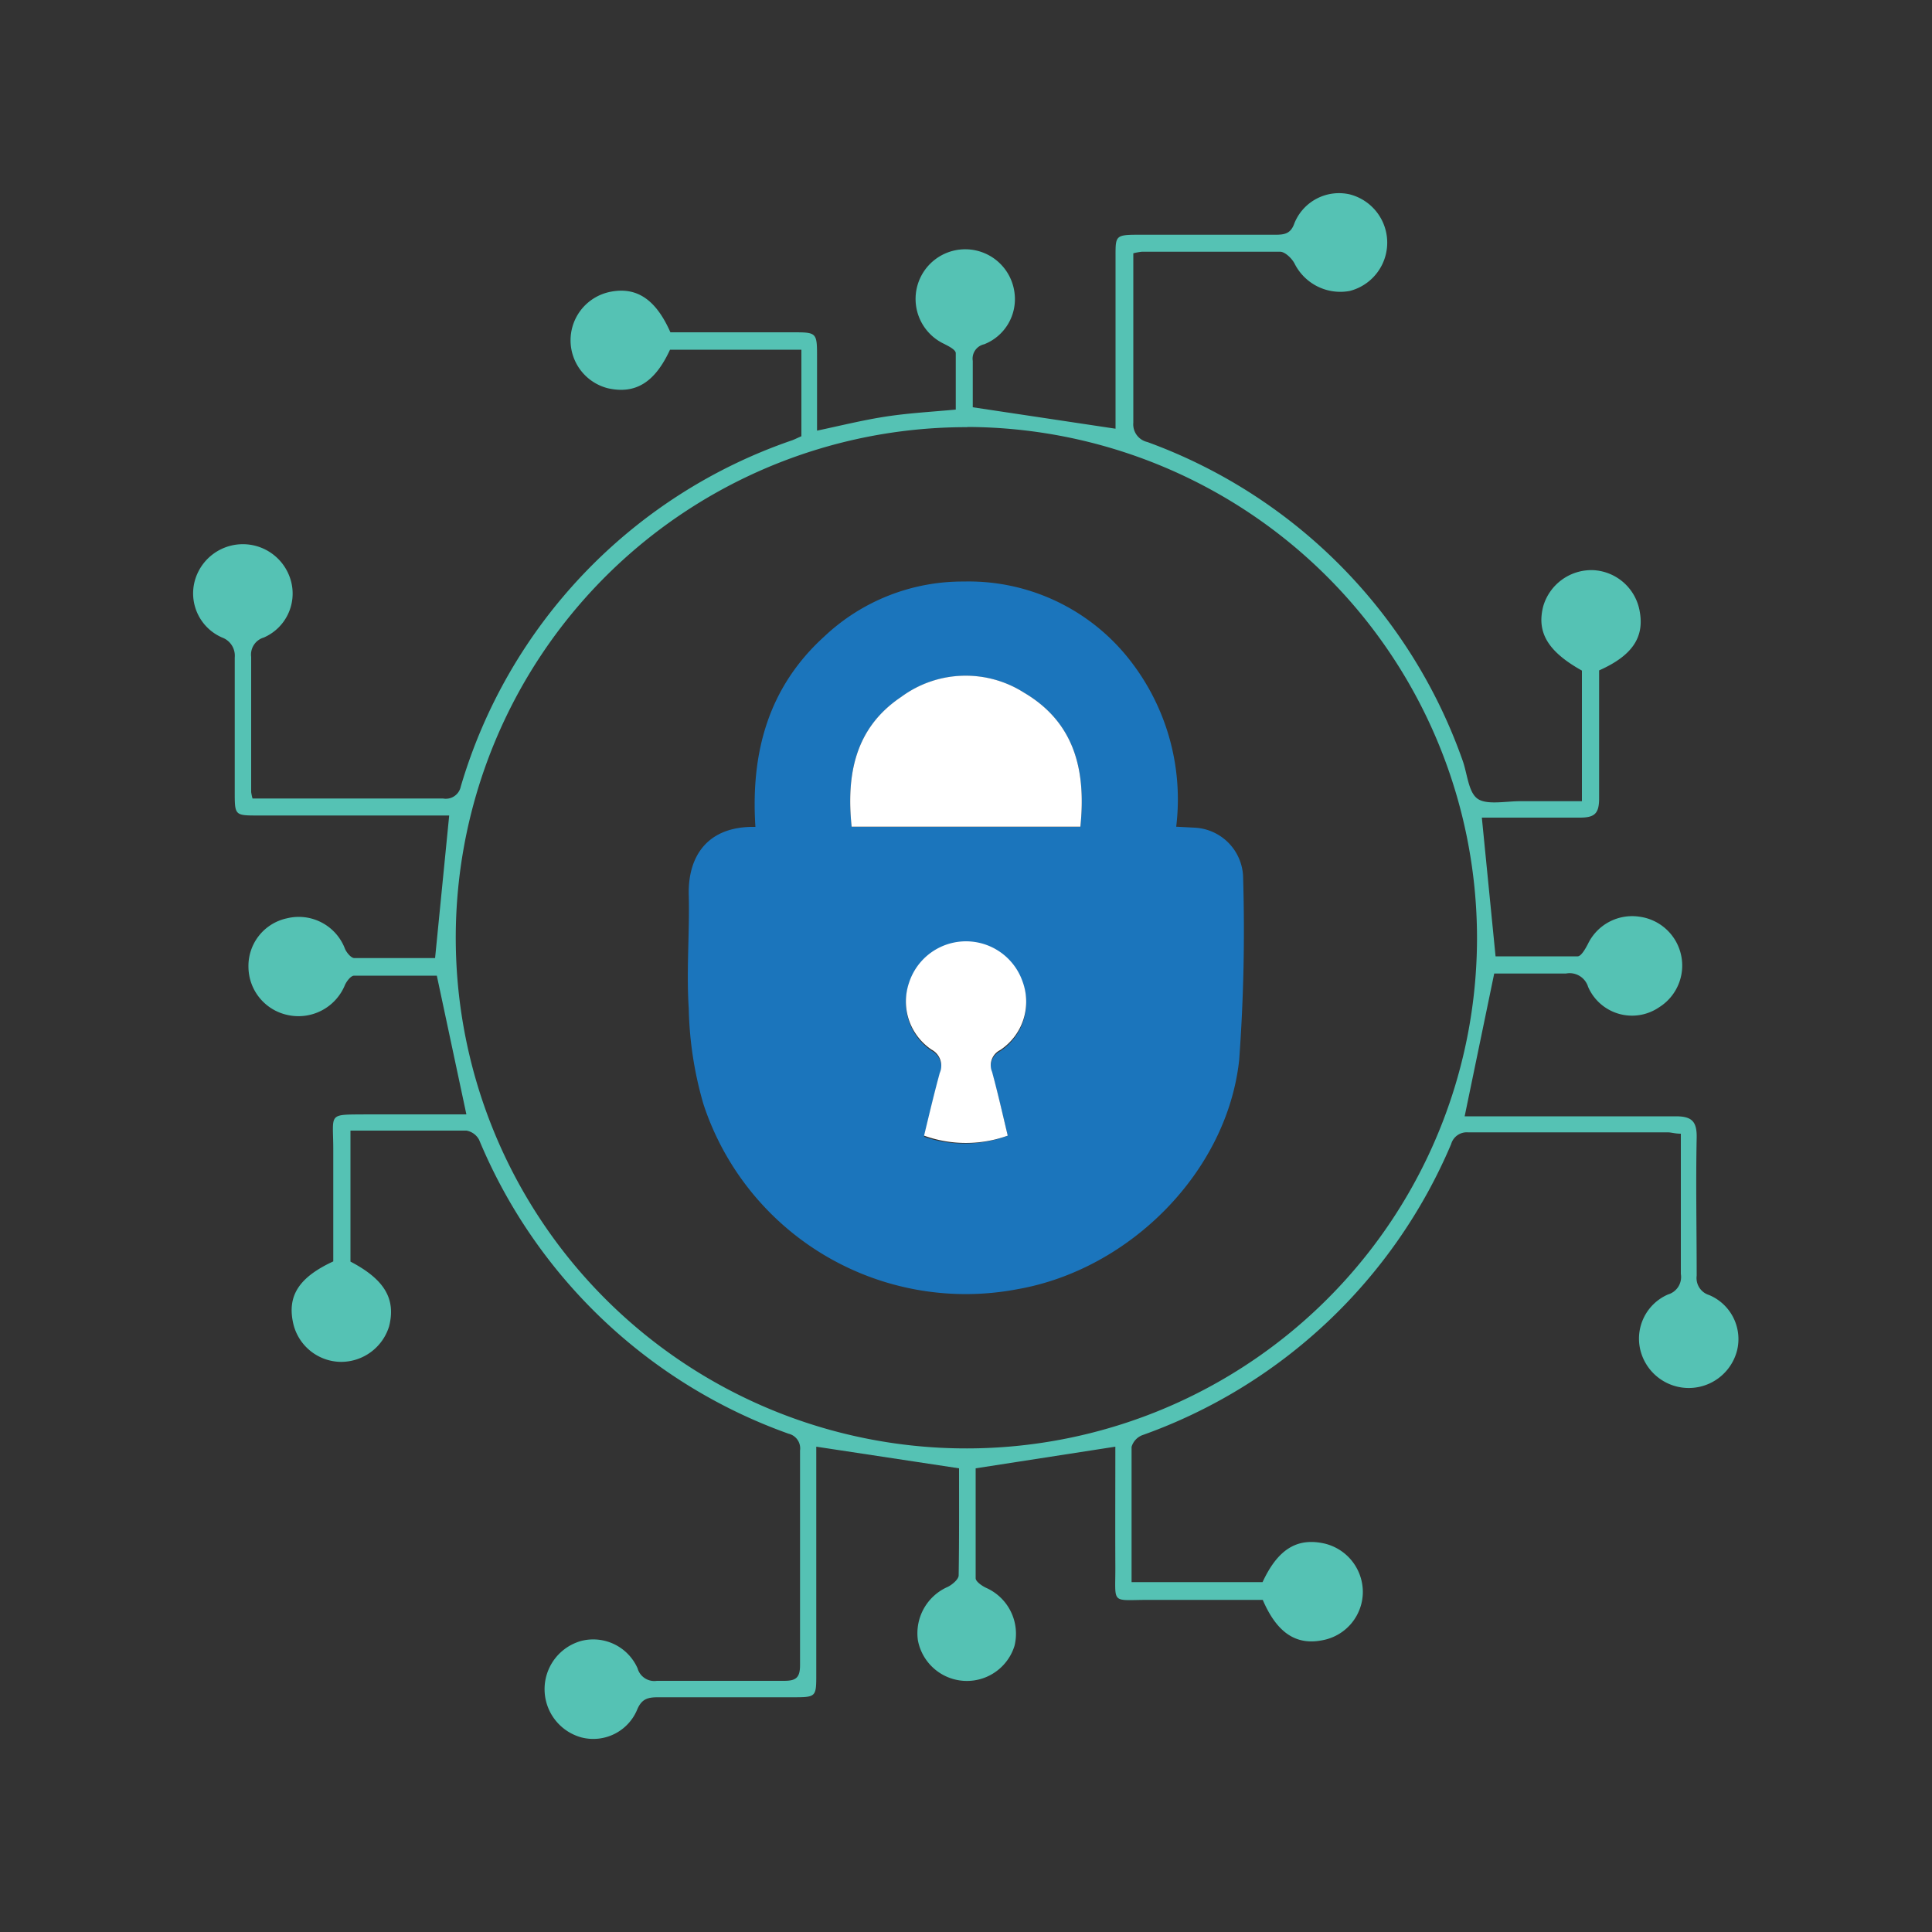 <svg id="Layer_1" data-name="Layer 1" xmlns="http://www.w3.org/2000/svg" viewBox="0 0 100 100"><rect x="0" y="0" width="100" height="100" fill="#333333" stroke="none"/><defs><style>.cls-1{fill:#55c2b4;}.cls-2{fill:#1b75bc;}.cls-3{fill:#fff;}</style></defs><title>010</title><path class="cls-1" d="M49.64,76l-7.39-1.12V86.64c0,1.21,0,1.21-1.25,1.21-2.31,0-4.61,0-6.92,0-.52,0-.86.06-1.1.64a2.46,2.46,0,0,1-2.88,1.44,2.59,2.59,0,0,1,0-5A2.51,2.51,0,0,1,33,86.35.9.9,0,0,0,34,87q3.3,0,6.58,0c.63,0,.83-.17.83-.82,0-3.7,0-7.4,0-11.1a.78.78,0,0,0-.59-.87A27.27,27.27,0,0,1,24.8,59a.92.92,0,0,0-.66-.48c-2,0-4,0-6,0V65.3c1.76.92,2.36,1.93,2,3.35a2.6,2.6,0,0,1-2.5,1.84,2.56,2.56,0,0,1-2.48-2.07c-.28-1.38.34-2.32,2.09-3.13,0-1.91,0-3.84,0-5.78S16.92,57.7,19,57.68h5.14L22.61,50.5c-1.34,0-2.81,0-4.28,0-.17,0-.38.28-.47.47a2.6,2.6,0,0,1-3,1.56,2.56,2.56,0,0,1-2-2.48,2.52,2.52,0,0,1,2-2.52,2.56,2.56,0,0,1,3,1.59c.09.2.31.46.47.47,1.42,0,2.84,0,4.19,0l.73-7.38H13.36c-1.22,0-1.21,0-1.21-1.26,0-2.3,0-4.61,0-6.92A1,1,0,0,0,11.5,33a2.49,2.49,0,0,1-1.43-2.89,2.58,2.58,0,0,1,5,0A2.48,2.48,0,0,1,13.65,33,.92.92,0,0,0,13,34c0,2.33,0,4.67,0,7a2.87,2.87,0,0,0,.07.33c.23,0,.48,0,.72,0,3.05,0,6.09,0,9.14,0a.79.79,0,0,0,.92-.62A27,27,0,0,1,41,22.79c.16-.06.31-.14.48-.21V18.1H34.68c-.78,1.69-1.78,2.31-3.2,2a2.56,2.56,0,0,1,.13-5c1.35-.26,2.34.4,3.09,2.1H41c1.29,0,1.29,0,1.29,1.32s0,2.49,0,3.77c1.23-.26,2.39-.55,3.57-.73s2.31-.24,3.61-.36c0-1,0-2,0-2.92,0-.18-.37-.36-.6-.48a2.57,2.57,0,1,1,3.64-2.65,2.51,2.51,0,0,1-1.57,2.67.76.76,0,0,0-.59.86c0,.82,0,1.64,0,2.4l7.39,1.11V20.41q0-3.6,0-7.18c0-1,0-1.08,1.13-1.08H66c.49,0,.81-.05,1-.6a2.49,2.49,0,0,1,2.86-1.49,2.58,2.58,0,0,1,0,5A2.65,2.65,0,0,1,67,13.63c-.14-.26-.48-.59-.73-.6-2.39,0-4.78,0-7.17,0a3.27,3.27,0,0,0-.44.08v1.59c0,2.4,0,4.79,0,7.18a.94.94,0,0,0,.73,1A27.15,27.15,0,0,1,75.7,39.35c.25.69.3,1.67.79,2s1.48.11,2.25.12h3.14V34.71c-1.79-1-2.35-2-2-3.34a2.6,2.6,0,0,1,2.56-1.86,2.57,2.57,0,0,1,2.43,2.13c.25,1.35-.39,2.3-2.1,3.06,0,2.19,0,4.4,0,6.62,0,.79-.23,1-1,1-1.7,0-3.41,0-5.07,0l.71,7.18c1.36,0,2.8,0,4.25,0,.18,0,.4-.39.53-.64a2.54,2.54,0,0,1,2.68-1.41,2.55,2.55,0,0,1,1,4.69,2.48,2.48,0,0,1-3.67-1.06,1,1,0,0,0-1.15-.69c-1.25,0-2.5,0-3.71,0l-1.53,7.39h.93c3.33,0,6.66,0,10,0,.82,0,1.09.26,1.08,1.08-.05,2.39,0,4.78,0,7.17a.92.92,0,0,0,.64,1,2.47,2.47,0,0,1,1.45,2.87,2.58,2.58,0,0,1-5,0A2.49,2.49,0,0,1,86.34,67,.94.94,0,0,0,87,65.94c0-2.11,0-4.21,0-6.32v-.94c-.3,0-.49-.07-.68-.07-3.45,0-6.89,0-10.34,0a.84.84,0,0,0-.87.61,27.29,27.29,0,0,1-16,15.07.93.93,0,0,0-.54.6c0,2.32,0,4.65,0,7h6.78c.79-1.7,1.78-2.31,3.19-2a2.58,2.58,0,0,1,2,2.56,2.55,2.55,0,0,1-2.1,2.45c-1.36.27-2.35-.39-3.08-2.09-2,0-3.93,0-5.91,0s-1.71.27-1.72-1.74,0-4.15,0-6.19L50.5,76c0,1.83,0,3.76,0,5.69,0,.17.33.4.55.5a2.6,2.6,0,0,1,1.46,3,2.58,2.58,0,0,1-5-.29,2.62,2.62,0,0,1,1.56-2.77c.23-.12.55-.39.55-.59C49.65,79.69,49.64,77.82,49.64,76Zm.43-53.89A26.43,26.43,0,1,0,76.45,48.53,26.47,26.47,0,0,0,50.07,22.1Z"/><path class="cls-2" d="M39.1,42.8c-.25-3.85.67-7.23,3.57-9.86a10.43,10.43,0,0,1,7.21-2.84,10.58,10.58,0,0,1,8.41,3.83,11.69,11.69,0,0,1,2.59,8.86l.95.05a2.64,2.64,0,0,1,2.51,2.47,92.07,92.07,0,0,1-.2,9.55c-.62,5.78-5.65,10.83-11.43,11.86a14.29,14.29,0,0,1-16.3-9.57,19,19,0,0,1-.76-4.94c-.13-2,.05-3.93,0-5.89S36.58,42.75,39.1,42.8Zm16.82,0c.3-2.91-.29-5.39-2.91-6.94a5.62,5.62,0,0,0-6.36.22c-2.39,1.6-2.85,4-2.57,6.72Zm-3.76,16c-.27-1.13-.51-2.2-.81-3.26a.88.88,0,0,1,.42-1.13,3,3,0,0,0,1.16-3.54,3.1,3.1,0,0,0-5.88.06,3,3,0,0,0,1.17,3.46.94.94,0,0,1,.42,1.21c-.29,1.06-.54,2.12-.81,3.24A6.37,6.37,0,0,0,52.16,58.78Z"/><path class="cls-3" d="M55.92,42.79H44.08c-.28-2.71.18-5.12,2.57-6.72A5.62,5.62,0,0,1,53,35.85C55.63,37.4,56.22,39.88,55.92,42.79Z"/><path class="cls-3" d="M52.16,58.78a6.37,6.37,0,0,1-4.33,0c.27-1.12.52-2.18.81-3.24a.94.94,0,0,0-.42-1.21,3,3,0,0,1-1.17-3.46,3.1,3.1,0,0,1,5.88-.06,3,3,0,0,1-1.16,3.54.88.88,0,0,0-.42,1.13C51.65,56.58,51.89,57.65,52.16,58.78Z"/></svg>
